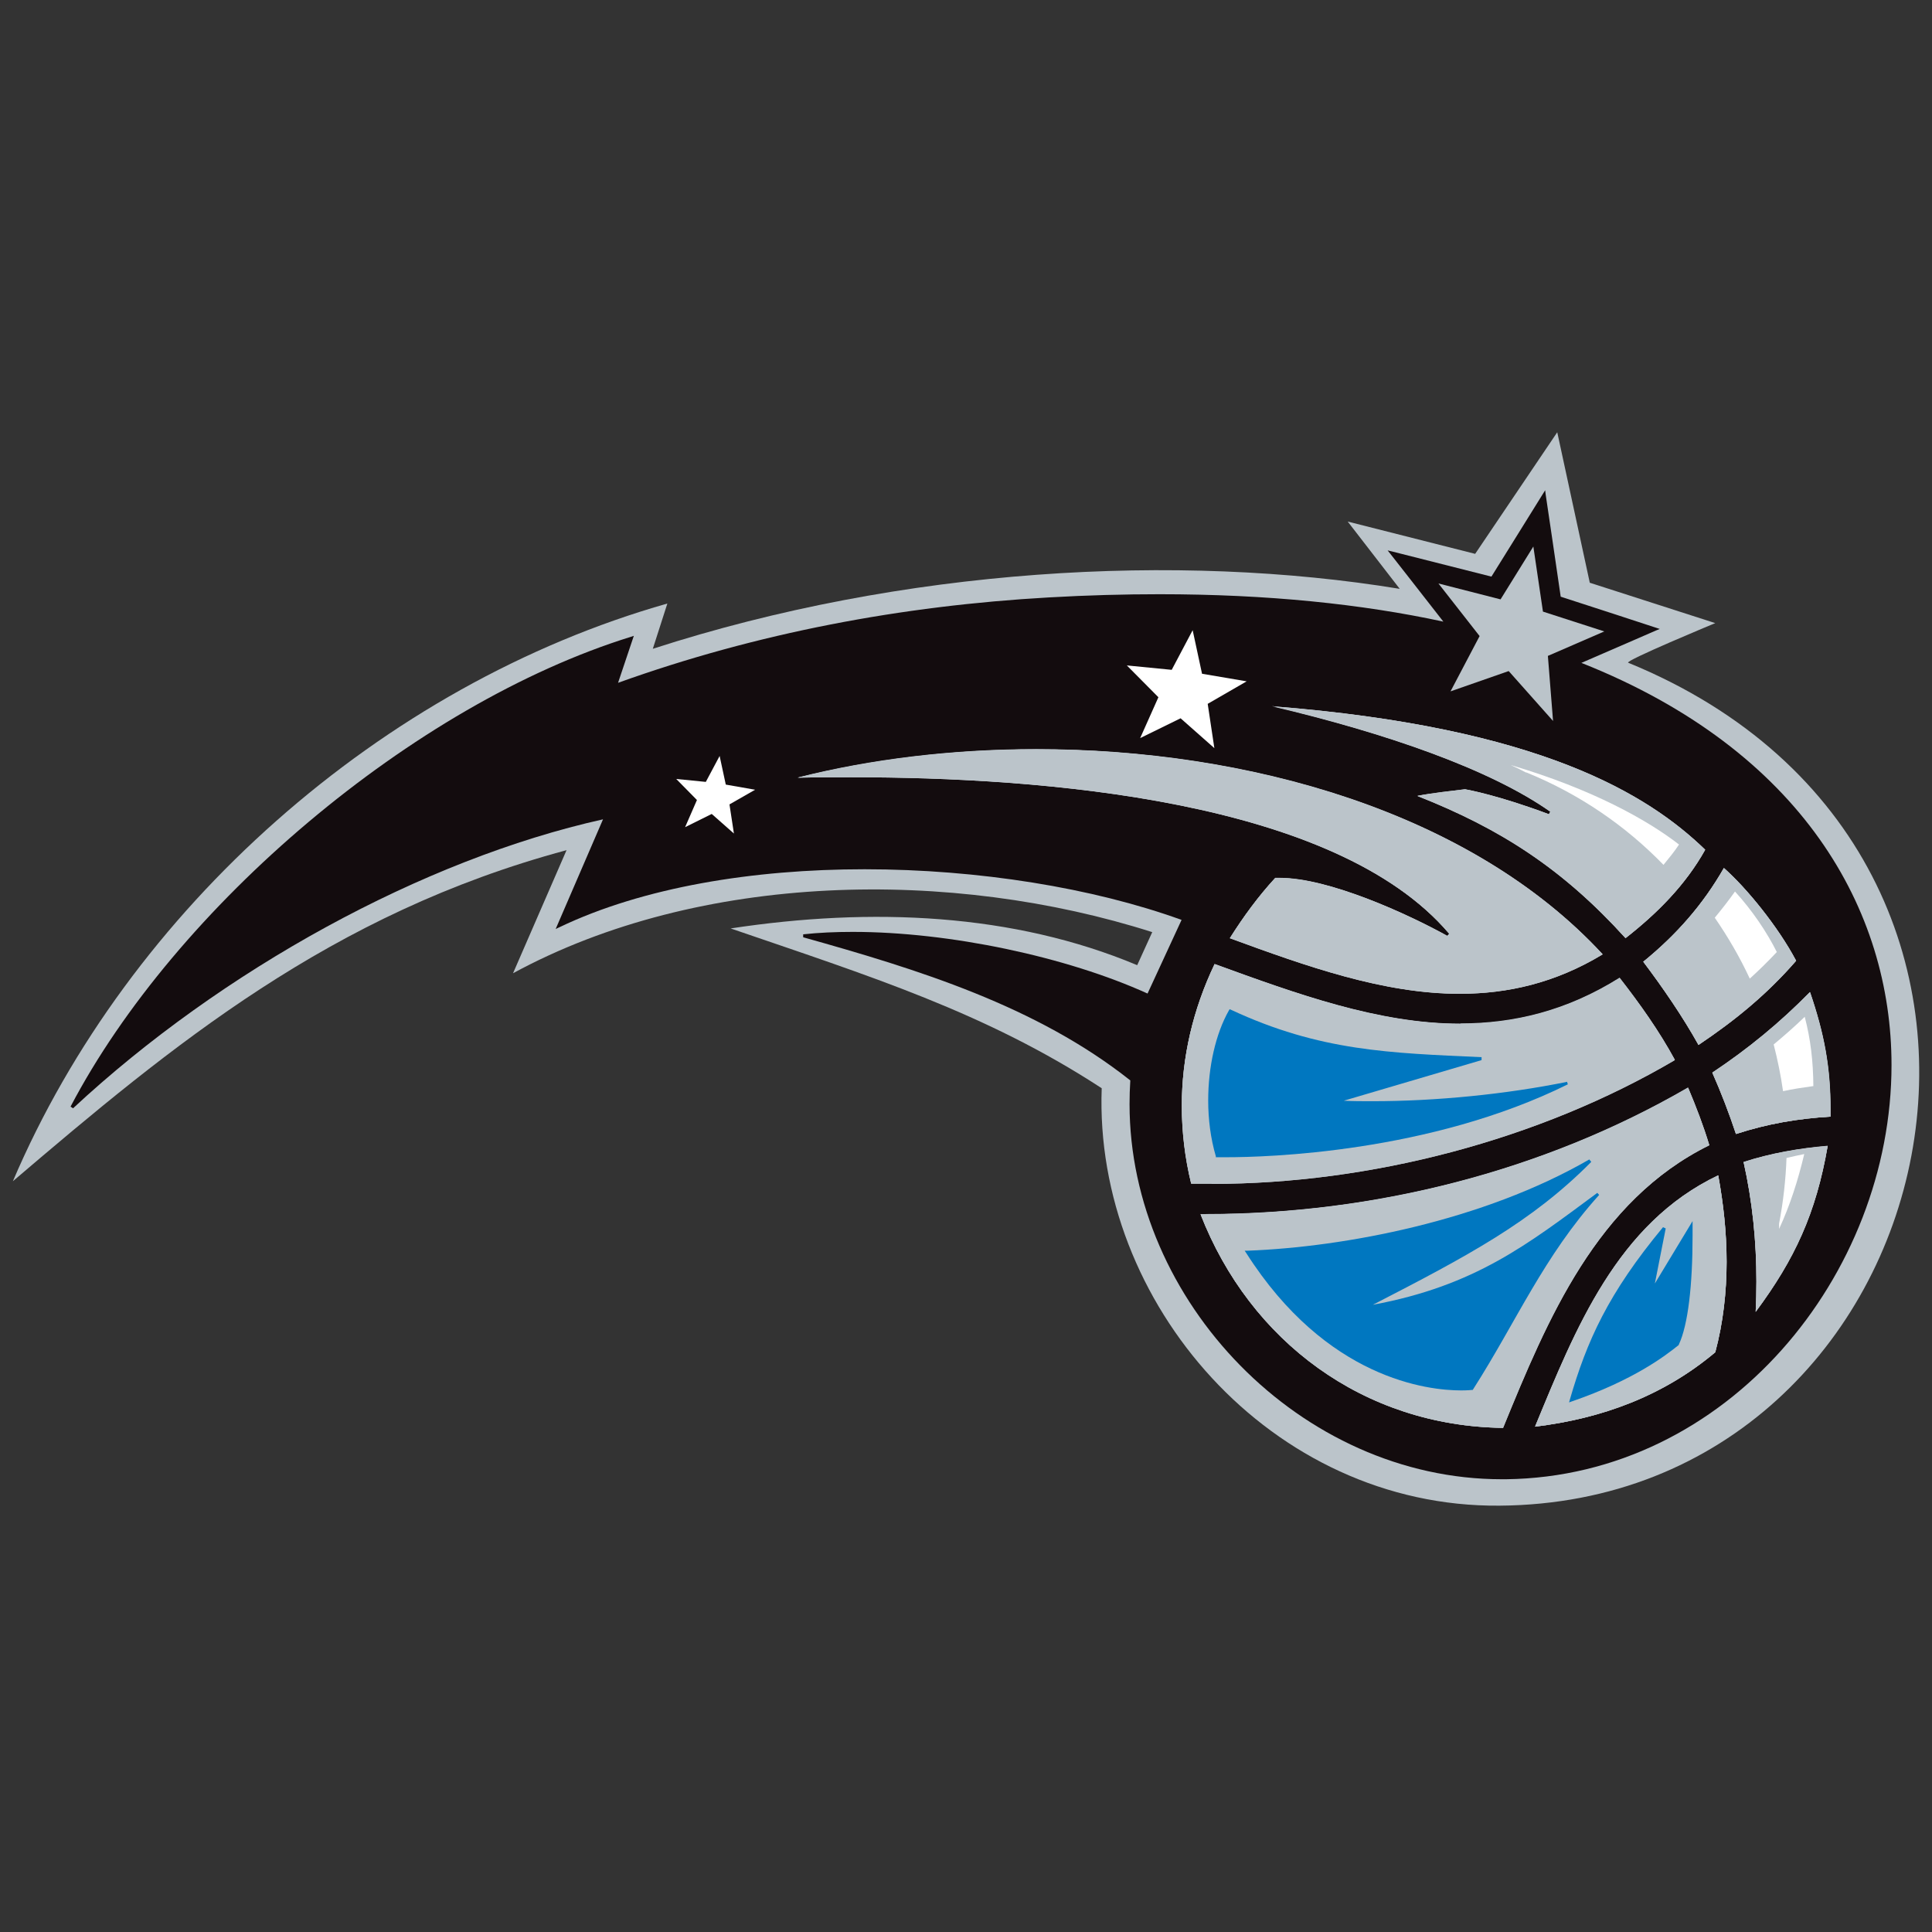 <svg width="200" height="200" viewBox="0 0 200 200" fill="none" xmlns="http://www.w3.org/2000/svg">
<rect x="0" y="0" width="200" height="200" fill="#333333" stroke="none"/>
<g clip-path="url(#clip0_38_40397)">
<g clip-path="url(#clip1_38_40397)">
<path d="M75.617 96.114C90.265 93.885 104.912 94.544 117.723 99.914L119.279 96.494C98.558 89.883 72.504 90.213 53.11 100.75L58.648 88.009C34.227 94.569 17.818 108.222 1.333 122.28C13.353 94.088 39.509 70.886 69.085 62.477L67.579 67.163C93.48 58.779 121.908 57.183 144.9 60.957L139.515 53.992L152.708 57.335L161.206 44.747L164.574 60.324L177.563 64.504C177.563 64.504 168.096 68.43 168.555 68.607C217.729 88.718 201.984 155.512 155.235 155.866C131.579 156.069 113.231 134.843 114.048 112.654C102.029 104.802 89.959 101.028 75.643 96.114" fill="#BBC4CA"/>
<path d="M163.681 68.632C166.386 67.467 171.439 65.263 171.439 65.263L171.821 65.111L171.439 64.985C171.439 64.985 163.324 62.325 161.563 61.768C161.308 59.944 160.006 51.18 160.006 51.18L159.955 50.749L156.995 55.511C156.995 55.511 155.311 58.222 154.392 59.691C152.479 59.209 144.083 57.082 144.083 57.082L143.649 56.98L143.93 57.335C143.93 57.335 147.349 61.692 149.416 64.351C140.97 62.528 131.222 61.514 120.045 61.514C116.37 61.514 112.568 61.616 108.587 61.844C93.353 62.705 78.373 65.516 63.981 70.684L65.614 65.82L65.308 65.922C42.801 72.913 18.175 93.835 7.305 114.554L7.56 114.731C22.947 100.42 43.77 88.972 62.424 84.817L57.525 96.165L57.908 95.988C66.584 91.834 77.99 89.985 89.499 89.985C101.263 89.985 113.155 91.91 122.316 95.228L118.794 102.852C110.424 99.052 98.329 96.469 88.274 96.469C86.488 96.469 84.753 96.545 83.145 96.722V97.026C94.986 100.344 107.26 104.118 117.008 111.844C116.957 112.654 116.931 113.49 116.931 114.301C116.931 134.691 134.667 153.131 155.464 153.131C155.592 153.131 155.745 153.131 155.898 153.131C178.813 152.852 195.809 131.981 195.809 110.248C195.809 94.215 186.571 77.7 163.732 68.632H163.681Z" fill="#130C0E"/>
<path d="M151.178 105.967C142.705 105.967 134.233 102.877 125.736 99.787C123.49 104.498 122.342 109.438 122.342 114.453C122.342 117.112 122.674 119.823 123.311 122.508C124.026 122.508 124.715 122.508 125.43 122.508C141.863 122.508 159.292 117.974 173.378 109.691C171.745 106.702 169.755 103.89 167.662 101.206C162.176 104.65 156.689 105.942 151.178 105.942V105.967Z" fill="#BBC4CA"/>
<path d="M124.842 125.699H124.281C129.41 138.896 141.199 147.634 155.566 147.812C160.16 136.565 165.263 124.281 176.925 118.531C176.313 116.505 175.573 114.529 174.731 112.579C159.7 121.292 142.169 125.674 124.817 125.674L124.842 125.699Z" fill="#BBC4CA"/>
<path d="M160.338 84.311C155.235 82.386 151.968 81.778 151.662 81.727C150.233 81.93 148.294 82.107 146.737 82.411C155.413 85.831 161.818 90.01 168.275 97.127C171.592 94.519 174.501 91.58 176.517 87.984C170.622 82.284 159.496 75.294 131.758 73.141C143.471 75.901 154.239 79.625 160.517 84.058L160.364 84.336L160.338 84.311Z" fill="#BBC4CA"/>
<path d="M82.584 80.486C84.294 80.461 86.156 80.436 88.121 80.436C107.822 80.436 138.239 82.741 150.029 96.646L149.825 96.874C145.742 94.62 137.576 90.871 132.498 90.871C132.345 90.871 132.166 90.871 132.013 90.871C130.252 92.796 128.721 94.899 127.318 97.102C135.203 99.99 143.19 102.852 151.101 102.852C156.077 102.852 161.002 101.738 165.901 98.774C152.224 83.982 129.104 77.548 107.286 77.548C98.609 77.548 90.163 78.561 82.584 80.486V80.486Z" fill="#BBC4CA"/>
<path d="M175.828 108.171C179.63 105.588 182.922 102.903 185.933 99.458C184.045 95.912 180.804 91.91 178.456 89.858C176.287 93.658 173.506 96.798 170.112 99.559C172.102 102.194 174.195 105.258 175.828 108.171V108.171Z" fill="#BBC4CA"/>
<path d="M158.909 147.685C165.825 146.849 172.204 144.493 177.563 139.985C178.38 136.945 178.737 133.804 178.737 130.638C178.737 127.472 178.405 124.61 177.869 121.672C167.432 126.662 163.094 137.604 158.909 147.685V147.685Z" fill="#BBC4CA"/>
<path d="M181.825 132.665C181.825 133.703 181.799 134.742 181.748 135.78C185.806 130.334 187.975 125.598 189.2 118.607C186.24 118.86 183.305 119.367 180.498 120.279C181.417 124.382 181.825 128.511 181.825 132.639V132.665Z" fill="#BBC4CA"/>
<path d="M177.257 111.033C178.175 113.11 178.992 115.213 179.707 117.391C182.973 116.327 186.112 115.795 189.506 115.593C189.506 115.339 189.506 115.111 189.506 114.883C189.506 110.425 188.842 106.981 187.388 102.725C184.274 105.892 180.983 108.576 177.282 111.059L177.257 111.033Z" fill="#BBC4CA"/>
<path d="M189.506 115.593C186.112 115.795 182.973 116.327 179.707 117.391C178.992 115.238 178.175 113.11 177.257 111.033C180.957 108.576 184.249 105.866 187.362 102.7C188.817 106.981 189.48 110.4 189.48 114.858C189.48 115.086 189.48 115.339 189.48 115.567L189.506 115.593Z" fill="#BBC4CA"/>
<path d="M189.506 115.593C186.112 115.795 182.973 116.327 179.707 117.391C178.992 115.238 178.175 113.11 177.257 111.033C180.957 108.576 184.249 105.866 187.362 102.7C188.817 106.981 189.48 110.4 189.48 114.858C189.48 115.086 189.48 115.339 189.48 115.567L189.506 115.593Z" fill="#BBC4CA"/>
<path d="M178.456 89.858C180.778 91.91 184.045 95.886 185.933 99.458C182.948 102.903 179.656 105.613 175.828 108.171C174.22 105.258 172.102 102.194 170.112 99.559C173.506 96.798 176.287 93.658 178.456 89.858V89.858Z" fill="#BBC4CA"/>
<path d="M178.456 89.858C180.778 91.91 184.045 95.886 185.933 99.458C182.948 102.903 179.656 105.613 175.828 108.171C174.22 105.258 172.102 102.194 170.112 99.559C173.506 96.798 176.287 93.658 178.456 89.858V89.858Z" fill="#BBC4CA"/>
<path d="M131.758 73.115C159.496 75.294 170.622 82.259 176.517 87.958C174.501 91.581 171.592 94.519 168.275 97.102C161.844 89.985 155.413 85.805 146.737 82.386C148.294 82.082 150.233 81.879 151.662 81.702C151.968 81.753 155.209 82.361 160.338 84.286L160.492 84.007C154.24 79.6 143.445 75.876 131.732 73.09L131.758 73.115Z" fill="#BBC4CA"/>
<path d="M131.758 73.115C159.496 75.294 170.622 82.259 176.517 87.958C174.501 91.581 171.592 94.519 168.275 97.102C161.844 89.985 155.413 85.805 146.737 82.386C148.294 82.082 150.233 81.879 151.662 81.702C151.968 81.753 155.209 82.361 160.338 84.286L160.492 84.007C154.24 79.6 143.445 75.876 131.732 73.09L131.758 73.115Z" fill="#BBC4CA"/>
<path d="M125.43 122.533C124.715 122.533 124.026 122.533 123.311 122.533C122.648 119.848 122.342 117.138 122.342 114.478C122.342 109.463 123.49 104.524 125.736 99.812C134.233 102.903 142.705 105.993 151.178 105.993C156.664 105.993 162.176 104.701 167.662 101.256C169.755 103.941 171.771 106.753 173.378 109.742C159.292 118.024 141.863 122.558 125.43 122.558V122.533Z" fill="#BBC4CA"/>
<path d="M125.43 122.533C124.715 122.533 124.026 122.533 123.311 122.533C122.648 119.848 122.342 117.138 122.342 114.478C122.342 109.463 123.49 104.524 125.736 99.812C134.233 102.903 142.705 105.993 151.178 105.993C156.664 105.993 162.176 104.701 167.662 101.256C169.755 103.941 171.771 106.753 173.378 109.742C159.292 118.024 141.863 122.558 125.43 122.558V122.533Z" fill="#BBC4CA"/>
<path d="M155.566 147.812C141.199 147.609 129.41 138.87 124.281 125.699H124.842C142.195 125.699 159.726 121.317 174.756 112.604C175.573 114.554 176.338 116.53 176.951 118.556C165.289 124.306 160.185 136.591 155.592 147.837L155.566 147.812Z" fill="#BBC4CA"/>
<path d="M155.566 147.812C141.199 147.609 129.41 138.87 124.281 125.699H124.842C142.195 125.699 159.726 121.317 174.756 112.604C175.573 114.554 176.338 116.53 176.951 118.556C165.289 124.306 160.185 136.591 155.592 147.837L155.566 147.812Z" fill="#BBC4CA"/>
<path d="M181.748 135.78C181.799 134.742 181.825 133.703 181.825 132.665C181.825 128.511 181.417 124.407 180.498 120.304C183.305 119.392 186.24 118.886 189.2 118.632C188 125.598 185.806 130.334 181.748 135.806V135.78Z" fill="#BBC4CA"/>
<path d="M181.748 135.78C181.799 134.742 181.825 133.703 181.825 132.665C181.825 128.511 181.417 124.407 180.498 120.304C183.305 119.392 186.24 118.886 189.2 118.632C188 125.598 185.806 130.334 181.748 135.806V135.78Z" fill="#BBC4CA"/>
<path d="M165.901 98.799C161.002 101.763 156.077 102.877 151.101 102.877C143.19 102.877 135.203 100.015 127.318 97.127C128.696 94.924 130.252 92.796 132.013 90.897C132.166 90.897 132.319 90.897 132.498 90.897C137.576 90.897 145.742 94.62 149.825 96.9L150.029 96.671C138.239 82.766 107.822 80.461 88.121 80.461C86.156 80.461 84.294 80.461 82.584 80.511C90.163 78.612 98.609 77.573 107.286 77.573C129.104 77.573 152.249 84.032 165.901 98.799V98.799Z" fill="#BBC4CA"/>
<path d="M165.901 98.799C161.002 101.763 156.077 102.877 151.101 102.877C143.19 102.877 135.203 100.015 127.318 97.127C128.696 94.924 130.252 92.796 132.013 90.897C132.166 90.897 132.319 90.897 132.498 90.897C137.576 90.897 145.742 94.62 149.825 96.9L150.029 96.671C138.239 82.766 107.822 80.461 88.121 80.461C86.156 80.461 84.294 80.461 82.584 80.511C90.163 78.612 98.609 77.573 107.286 77.573C129.104 77.573 152.249 84.032 165.901 98.799V98.799Z" fill="#BBC4CA"/>
<path d="M177.563 139.985C172.204 144.493 165.85 146.849 158.909 147.685C163.069 137.578 167.407 126.636 177.869 121.672C178.405 124.61 178.737 127.624 178.737 130.638C178.737 133.652 178.38 136.945 177.563 139.985V139.985Z" fill="#BBC4CA"/>
<path d="M177.563 139.985C172.204 144.493 165.85 146.849 158.909 147.685C163.069 137.578 167.407 126.636 177.869 121.672C178.405 124.61 178.737 127.624 178.737 130.638C178.737 133.652 178.38 136.945 177.563 139.985V139.985Z" fill="#BBC4CA"/>
<path d="M150.157 71.57L156.179 69.468L160.772 74.635L160.236 67.898L166.08 65.365L159.726 63.313L158.731 56.575L155.337 62.047L148.906 60.4L153.168 65.846L150.157 71.57Z" fill="#BBC4CA"/>
<path d="M118.029 76.408L122.214 74.357L125.71 77.447L125.021 72.862L129.053 70.532L124.434 69.747L123.464 65.238L121.295 69.341L116.651 68.885L119.917 72.178L118.029 76.408Z" fill="white"/>
<path d="M70.922 85.628L73.678 84.26L75.975 86.287L75.515 83.272L78.169 81.753L75.133 81.221L74.495 78.257L73.066 80.942L70.003 80.638L72.147 82.817L70.922 85.628Z" fill="white"/>
<path d="M175.215 126.965V126.408L171.311 132.867L172.434 127.168L172.153 127.041C166.463 133.906 164.268 138.82 162.507 144.899L162.431 145.177L162.711 145.076C169.116 142.872 172.408 140.339 173.761 139.25H173.786V139.2C174.756 137.148 175.215 132.994 175.215 127.928C175.215 127.599 175.215 127.269 175.215 126.94V126.965Z" fill="#0077C0"/>
<path d="M162.201 111.996C155.974 113.262 148.727 113.997 142.067 113.997C141.072 113.997 140.077 113.997 139.107 113.946L153.372 109.742V109.438C143.904 109.007 136.632 108.83 127.419 104.524L127.292 104.473L127.215 104.6C125.837 107.031 125.072 110.451 125.072 113.921C125.072 115.897 125.327 117.872 125.863 119.696V119.797H126.016C126.016 119.797 126.348 119.797 126.96 119.797C131.069 119.797 147.987 119.341 162.303 112.249L162.201 111.945V111.996Z" fill="#0077C0"/>
<path d="M165.34 123.496C158.144 128.815 152.734 133.095 142.118 135.071C151.943 130.005 158.552 126.51 164.727 120.279L164.523 120.025C153.525 126.383 139.209 129.093 129.129 129.473H128.849L129.002 129.701C137.321 142.771 147.834 143.936 151.254 143.936C151.968 143.936 152.351 143.886 152.377 143.886H152.453L152.504 143.81C156.97 136.819 159.802 130.056 165.544 123.698L165.34 123.47V123.496Z" fill="#0077C0"/>
<path fill-rule="evenodd" clip-rule="evenodd" d="M183.917 98.572C182.973 99.585 182.054 100.471 181.136 101.307C180.115 99.103 178.89 97.001 177.512 95C178.227 94.139 178.941 93.227 179.605 92.29C181.391 94.24 182.922 96.52 183.943 98.572M187.745 112.427C186.648 112.579 185.601 112.731 184.581 112.959C184.351 111.337 184.019 109.716 183.611 108.121C184.708 107.209 185.78 106.272 186.826 105.258C187.439 107.614 187.694 109.818 187.719 112.427M184.172 127.219V126.662C184.606 124.382 184.861 122.102 184.938 119.873C185.55 119.722 186.163 119.595 186.775 119.468C186.112 122.254 185.295 124.787 184.172 127.219ZM157.99 79.98C157.48 79.701 156.944 79.448 156.383 79.195C164.88 81.702 170.622 84.944 173.812 87.427C173.327 88.161 172.766 88.845 172.204 89.529C168.274 85.476 163.477 82.183 157.99 79.954" fill="white"/>
</g>
</g>
<defs>
<clipPath id="clip0_38_40397">
<rect width="200" height="200" fill="white"/>
</clipPath>
<clipPath id="clip1_38_40397">
<rect width="197.333" height="111.12" fill="white" transform="translate(1.333 44.747)"/>
</clipPath>
</defs>
</svg>
